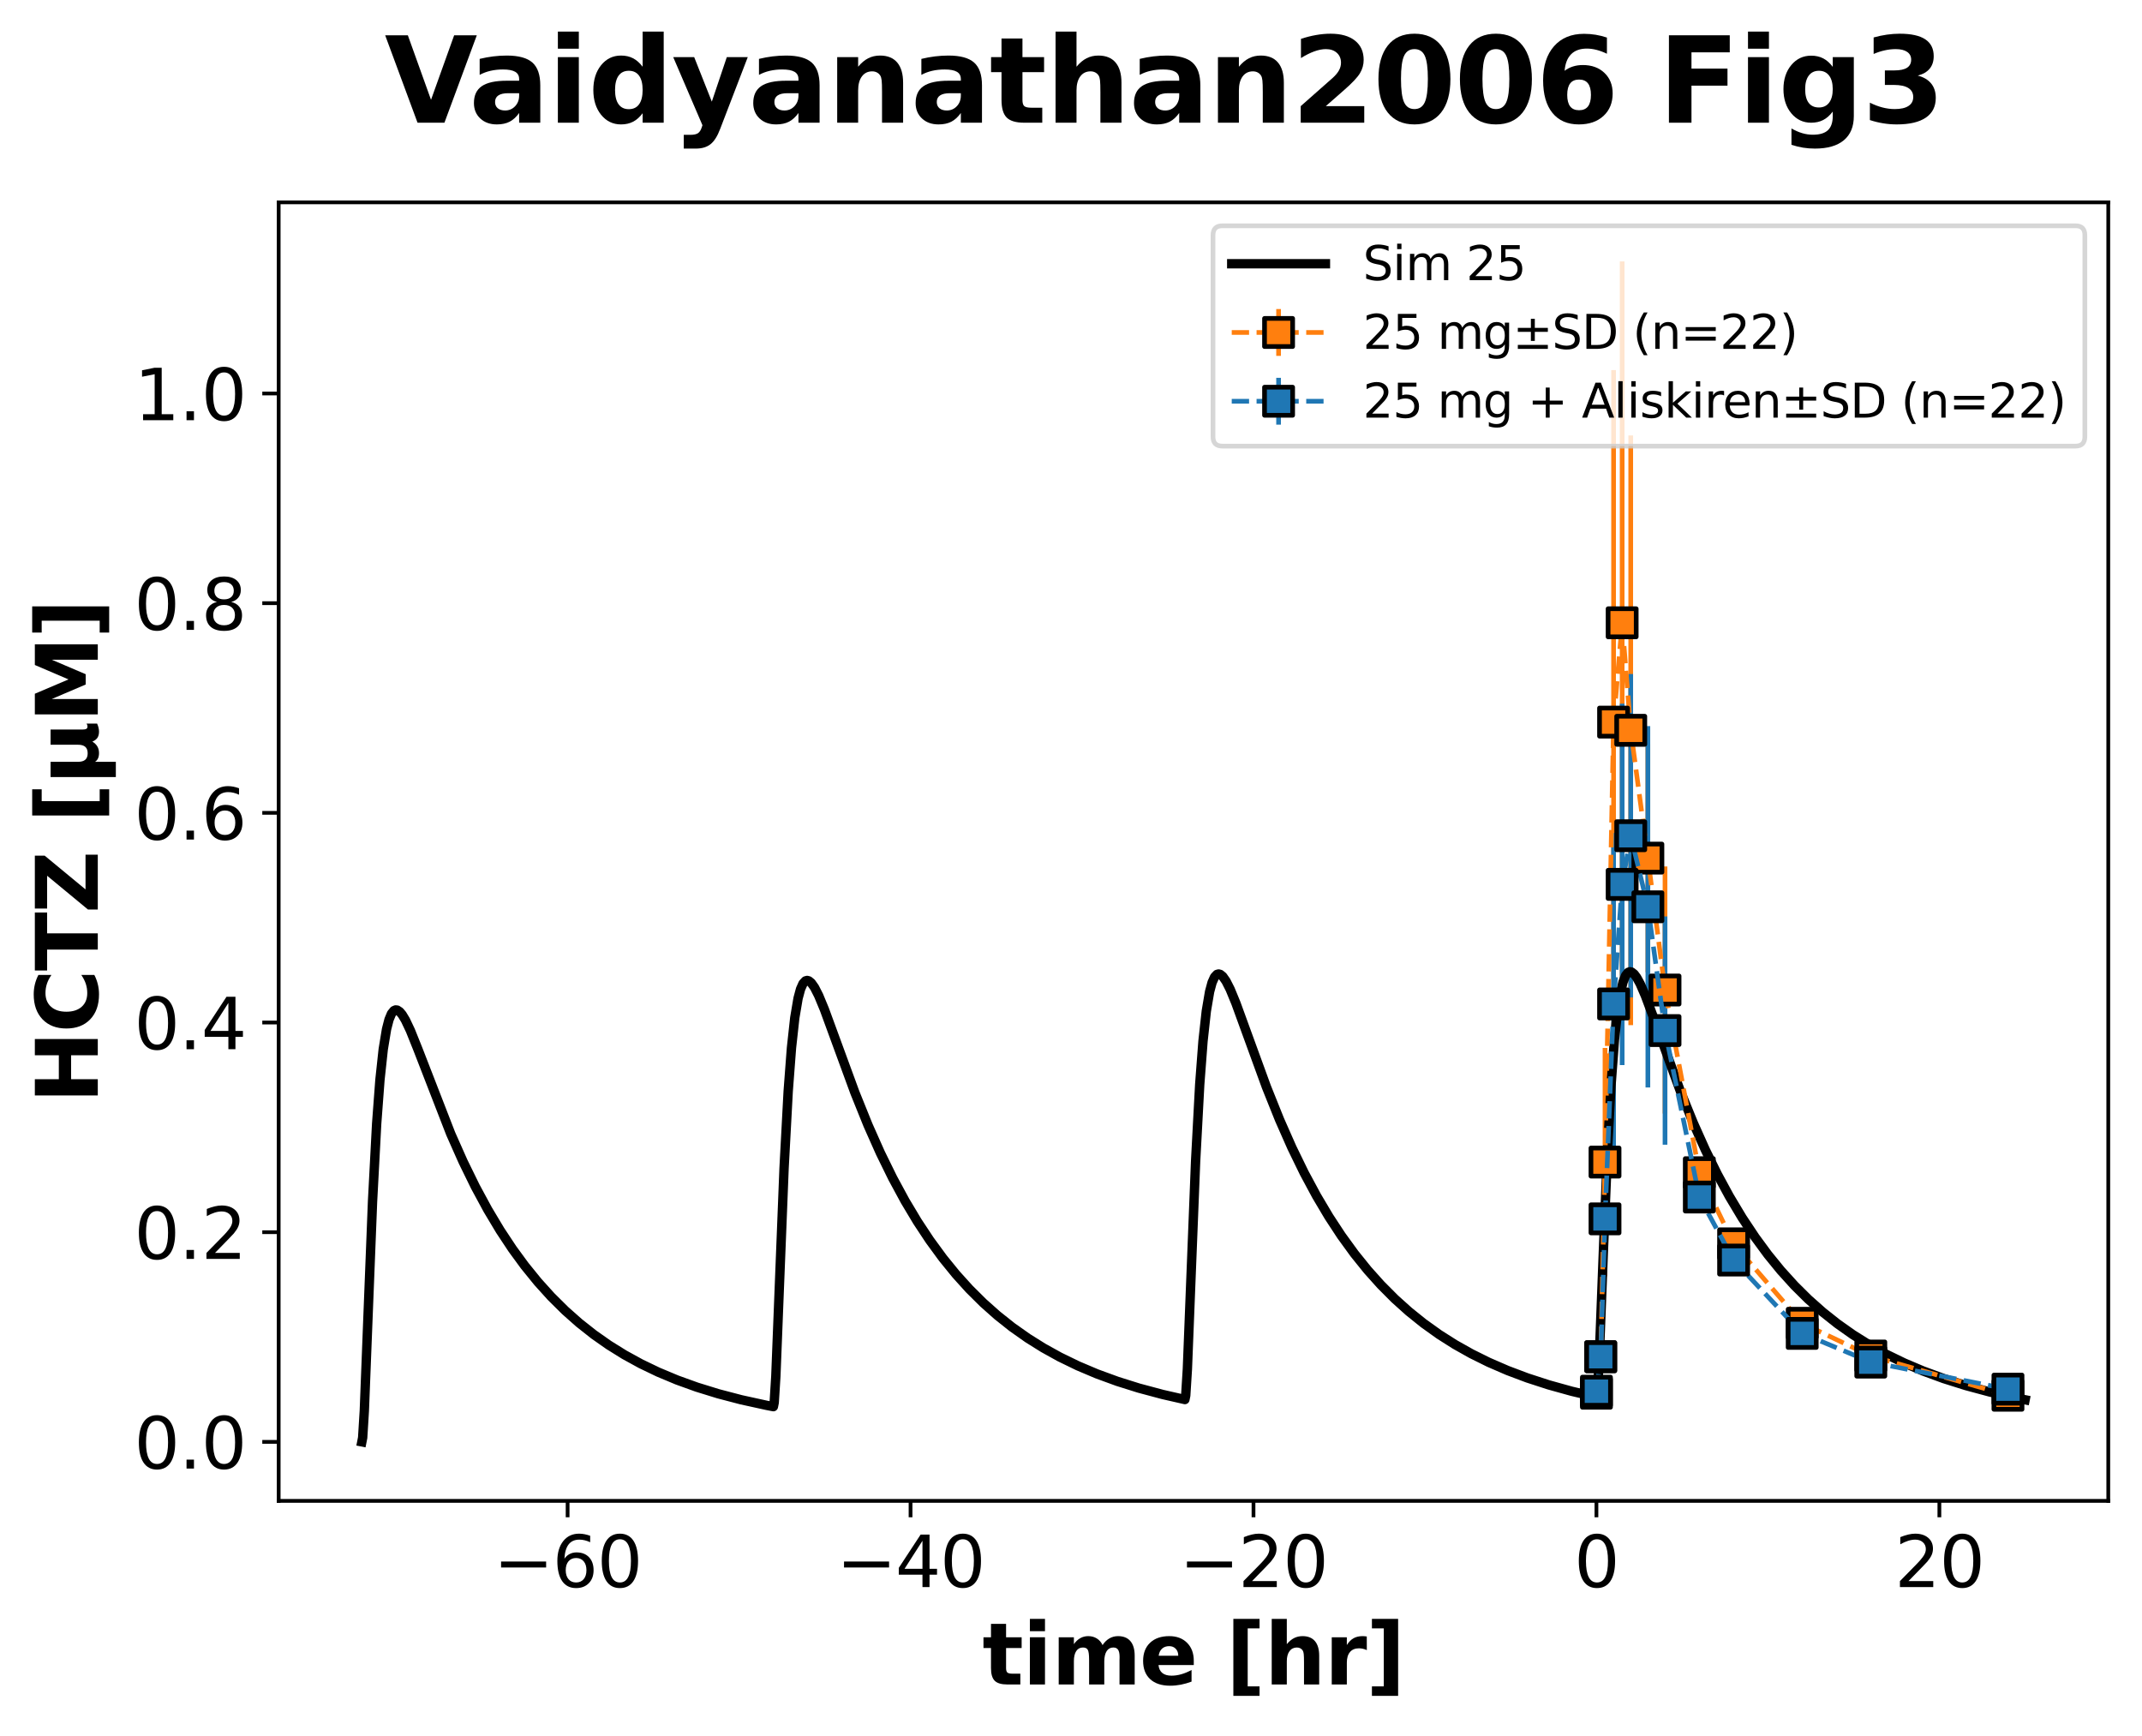 <?xml version="1.0" encoding="utf-8" standalone="no"?>
<!DOCTYPE svg PUBLIC "-//W3C//DTD SVG 1.1//EN"
  "http://www.w3.org/Graphics/SVG/1.1/DTD/svg11.dtd">
<svg xmlns:xlink="http://www.w3.org/1999/xlink" width="457.295pt" height="370.538pt" viewBox="0 0 457.295 370.538" xmlns="http://www.w3.org/2000/svg" version="1.1">
 <defs>
  <style type="text/css">*{stroke-linejoin: round; stroke-linecap: butt}</style>
 </defs>
 <g id="figure_1">
  <g id="patch_1">
   <path d="M 0 370.538 
L 457.295 370.538 
L 457.295 0 
L 0 0 
z
" style="fill: #ffffff"/>
  </g>
  <g id="axes_1">
   <g id="patch_2">
    <path d="M 59.495 320.4 
L 450.095 320.4 
L 450.095 43.2 
L 59.495 43.2 
z
" style="fill: #ffffff"/>
   </g>
   <g id="matplotlib.axis_1">
    <g id="xtick_1">
     <g id="line2d_1">
      <defs>
       <path id="m85d985a354" d="M 0 0 
L 0 3.5 
" style="stroke: #000000; stroke-width: 0.8"/>
      </defs>
      <g>
       <use xlink:href="#m85d985a354" x="121.178" y="320.4" style="stroke: #000000; stroke-width: 0.8"/>
      </g>
     </g>
     <g id="text_1">
      <!-- −60 -->
      <g transform="translate(105.35 338.798) scale(0.15 -0.15)">
       <defs>
        <path id="DejaVuSans-2212" d="M 678 2272 
L 4684 2272 
L 4684 1741 
L 678 1741 
L 678 2272 
z
" transform="scale(0.016)"/>
        <path id="DejaVuSans-36" d="M 2113 2584 
Q 1688 2584 1439 2293 
Q 1191 2003 1191 1497 
Q 1191 994 1439 701 
Q 1688 409 2113 409 
Q 2538 409 2786 701 
Q 3034 994 3034 1497 
Q 3034 2003 2786 2293 
Q 2538 2584 2113 2584 
z
M 3366 4563 
L 3366 3988 
Q 3128 4100 2886 4159 
Q 2644 4219 2406 4219 
Q 1781 4219 1451 3797 
Q 1122 3375 1075 2522 
Q 1259 2794 1537 2939 
Q 1816 3084 2150 3084 
Q 2853 3084 3261 2657 
Q 3669 2231 3669 1497 
Q 3669 778 3244 343 
Q 2819 -91 2113 -91 
Q 1303 -91 875 529 
Q 447 1150 447 2328 
Q 447 3434 972 4092 
Q 1497 4750 2381 4750 
Q 2619 4750 2861 4703 
Q 3103 4656 3366 4563 
z
" transform="scale(0.016)"/>
        <path id="DejaVuSans-30" d="M 2034 4250 
Q 1547 4250 1301 3770 
Q 1056 3291 1056 2328 
Q 1056 1369 1301 889 
Q 1547 409 2034 409 
Q 2525 409 2770 889 
Q 3016 1369 3016 2328 
Q 3016 3291 2770 3770 
Q 2525 4250 2034 4250 
z
M 2034 4750 
Q 2819 4750 3233 4129 
Q 3647 3509 3647 2328 
Q 3647 1150 3233 529 
Q 2819 -91 2034 -91 
Q 1250 -91 836 529 
Q 422 1150 422 2328 
Q 422 3509 836 4129 
Q 1250 4750 2034 4750 
z
" transform="scale(0.016)"/>
       </defs>
       <use xlink:href="#DejaVuSans-2212"/>
       <use xlink:href="#DejaVuSans-36" x="83.789"/>
       <use xlink:href="#DejaVuSans-30" x="147.412"/>
      </g>
     </g>
    </g>
    <g id="xtick_2">
     <g id="line2d_2">
      <g>
       <use xlink:href="#m85d985a354" x="194.393" y="320.4" style="stroke: #000000; stroke-width: 0.8"/>
      </g>
     </g>
     <g id="text_2">
      <!-- −40 -->
      <g transform="translate(178.564 338.798) scale(0.15 -0.15)">
       <defs>
        <path id="DejaVuSans-34" d="M 2419 4116 
L 825 1625 
L 2419 1625 
L 2419 4116 
z
M 2253 4666 
L 3047 4666 
L 3047 1625 
L 3713 1625 
L 3713 1100 
L 3047 1100 
L 3047 0 
L 2419 0 
L 2419 1100 
L 313 1100 
L 313 1709 
L 2253 4666 
z
" transform="scale(0.016)"/>
       </defs>
       <use xlink:href="#DejaVuSans-2212"/>
       <use xlink:href="#DejaVuSans-34" x="83.789"/>
       <use xlink:href="#DejaVuSans-30" x="147.412"/>
      </g>
     </g>
    </g>
    <g id="xtick_3">
     <g id="line2d_3">
      <g>
       <use xlink:href="#m85d985a354" x="267.608" y="320.4" style="stroke: #000000; stroke-width: 0.8"/>
      </g>
     </g>
     <g id="text_3">
      <!-- −20 -->
      <g transform="translate(251.779 338.798) scale(0.15 -0.15)">
       <defs>
        <path id="DejaVuSans-32" d="M 1228 531 
L 3431 531 
L 3431 0 
L 469 0 
L 469 531 
Q 828 903 1448 1529 
Q 2069 2156 2228 2338 
Q 2531 2678 2651 2914 
Q 2772 3150 2772 3378 
Q 2772 3750 2511 3984 
Q 2250 4219 1831 4219 
Q 1534 4219 1204 4116 
Q 875 4013 500 3803 
L 500 4441 
Q 881 4594 1212 4672 
Q 1544 4750 1819 4750 
Q 2544 4750 2975 4387 
Q 3406 4025 3406 3419 
Q 3406 3131 3298 2873 
Q 3191 2616 2906 2266 
Q 2828 2175 2409 1742 
Q 1991 1309 1228 531 
z
" transform="scale(0.016)"/>
       </defs>
       <use xlink:href="#DejaVuSans-2212"/>
       <use xlink:href="#DejaVuSans-32" x="83.789"/>
       <use xlink:href="#DejaVuSans-30" x="147.412"/>
      </g>
     </g>
    </g>
    <g id="xtick_4">
     <g id="line2d_4">
      <g>
       <use xlink:href="#m85d985a354" x="340.822" y="320.4" style="stroke: #000000; stroke-width: 0.8"/>
      </g>
     </g>
     <g id="text_4">
      <!-- 0 -->
      <g transform="translate(336.05 338.798) scale(0.15 -0.15)">
       <use xlink:href="#DejaVuSans-30"/>
      </g>
     </g>
    </g>
    <g id="xtick_5">
     <g id="line2d_5">
      <g>
       <use xlink:href="#m85d985a354" x="414.037" y="320.4" style="stroke: #000000; stroke-width: 0.8"/>
      </g>
     </g>
     <g id="text_5">
      <!-- 20 -->
      <g transform="translate(404.493 338.798) scale(0.15 -0.15)">
       <use xlink:href="#DejaVuSans-32"/>
       <use xlink:href="#DejaVuSans-30" x="63.623"/>
      </g>
     </g>
    </g>
    <g id="text_6">
     <!-- time [hr] -->
     <g transform="translate(209.72 359.594) scale(0.18 -0.18)">
      <defs>
       <path id="DejaVuSans-Bold-74" d="M 1759 4494 
L 1759 3500 
L 2913 3500 
L 2913 2700 
L 1759 2700 
L 1759 1216 
Q 1759 972 1856 886 
Q 1953 800 2241 800 
L 2816 800 
L 2816 0 
L 1856 0 
Q 1194 0 917 276 
Q 641 553 641 1216 
L 641 2700 
L 84 2700 
L 84 3500 
L 641 3500 
L 641 4494 
L 1759 4494 
z
" transform="scale(0.016)"/>
       <path id="DejaVuSans-Bold-69" d="M 538 3500 
L 1656 3500 
L 1656 0 
L 538 0 
L 538 3500 
z
M 538 4863 
L 1656 4863 
L 1656 3950 
L 538 3950 
L 538 4863 
z
" transform="scale(0.016)"/>
       <path id="DejaVuSans-Bold-6d" d="M 3781 2919 
Q 3994 3244 4286 3414 
Q 4578 3584 4928 3584 
Q 5531 3584 5847 3212 
Q 6163 2841 6163 2131 
L 6163 0 
L 5038 0 
L 5038 1825 
Q 5041 1866 5042 1909 
Q 5044 1953 5044 2034 
Q 5044 2406 4934 2573 
Q 4825 2741 4581 2741 
Q 4263 2741 4089 2478 
Q 3916 2216 3909 1719 
L 3909 0 
L 2784 0 
L 2784 1825 
Q 2784 2406 2684 2573 
Q 2584 2741 2328 2741 
Q 2006 2741 1831 2477 
Q 1656 2213 1656 1722 
L 1656 0 
L 531 0 
L 531 3500 
L 1656 3500 
L 1656 2988 
Q 1863 3284 2130 3434 
Q 2397 3584 2719 3584 
Q 3081 3584 3359 3409 
Q 3638 3234 3781 2919 
z
" transform="scale(0.016)"/>
       <path id="DejaVuSans-Bold-65" d="M 4031 1759 
L 4031 1441 
L 1416 1441 
Q 1456 1047 1700 850 
Q 1944 653 2381 653 
Q 2734 653 3104 758 
Q 3475 863 3866 1075 
L 3866 213 
Q 3469 63 3072 -14 
Q 2675 -91 2278 -91 
Q 1328 -91 801 392 
Q 275 875 275 1747 
Q 275 2603 792 3093 
Q 1309 3584 2216 3584 
Q 3041 3584 3536 3087 
Q 4031 2591 4031 1759 
z
M 2881 2131 
Q 2881 2450 2695 2645 
Q 2509 2841 2209 2841 
Q 1884 2841 1681 2658 
Q 1478 2475 1428 2131 
L 2881 2131 
z
" transform="scale(0.016)"/>
       <path id="DejaVuSans-Bold-20" transform="scale(0.016)"/>
       <path id="DejaVuSans-Bold-5b" d="M 550 4863 
L 2491 4863 
L 2491 4159 
L 1613 4159 
L 1613 -141 
L 2491 -141 
L 2491 -844 
L 550 -844 
L 550 4863 
z
" transform="scale(0.016)"/>
       <path id="DejaVuSans-Bold-68" d="M 4056 2131 
L 4056 0 
L 2931 0 
L 2931 347 
L 2931 1625 
Q 2931 2084 2911 2256 
Q 2891 2428 2841 2509 
Q 2775 2619 2662 2680 
Q 2550 2741 2406 2741 
Q 2056 2741 1856 2470 
Q 1656 2200 1656 1722 
L 1656 0 
L 538 0 
L 538 4863 
L 1656 4863 
L 1656 2988 
Q 1909 3294 2193 3439 
Q 2478 3584 2822 3584 
Q 3428 3584 3742 3212 
Q 4056 2841 4056 2131 
z
" transform="scale(0.016)"/>
       <path id="DejaVuSans-Bold-72" d="M 3138 2547 
Q 2991 2616 2845 2648 
Q 2700 2681 2553 2681 
Q 2122 2681 1889 2404 
Q 1656 2128 1656 1613 
L 1656 0 
L 538 0 
L 538 3500 
L 1656 3500 
L 1656 2925 
Q 1872 3269 2151 3426 
Q 2431 3584 2822 3584 
Q 2878 3584 2943 3579 
Q 3009 3575 3134 3559 
L 3138 2547 
z
" transform="scale(0.016)"/>
       <path id="DejaVuSans-Bold-5d" d="M 2375 -844 
L 434 -844 
L 434 -141 
L 1313 -141 
L 1313 4159 
L 434 4159 
L 434 4863 
L 2375 4863 
L 2375 -844 
z
" transform="scale(0.016)"/>
      </defs>
      <use xlink:href="#DejaVuSans-Bold-74"/>
      <use xlink:href="#DejaVuSans-Bold-69" x="47.803"/>
      <use xlink:href="#DejaVuSans-Bold-6d" x="82.08"/>
      <use xlink:href="#DejaVuSans-Bold-65" x="186.279"/>
      <use xlink:href="#DejaVuSans-Bold-20" x="254.102"/>
      <use xlink:href="#DejaVuSans-Bold-5b" x="288.916"/>
      <use xlink:href="#DejaVuSans-Bold-68" x="334.619"/>
      <use xlink:href="#DejaVuSans-Bold-72" x="405.811"/>
      <use xlink:href="#DejaVuSans-Bold-5d" x="455.127"/>
     </g>
    </g>
   </g>
   <g id="matplotlib.axis_2">
    <g id="ytick_1">
     <g id="line2d_6">
      <defs>
       <path id="ma47db7b390" d="M 0 0 
L -3.5 0 
" style="stroke: #000000; stroke-width: 0.8"/>
      </defs>
      <g>
       <use xlink:href="#ma47db7b390" x="59.495" y="307.8" style="stroke: #000000; stroke-width: 0.8"/>
      </g>
     </g>
     <g id="text_7">
      <!-- 0.0 -->
      <g transform="translate(28.64 313.499) scale(0.15 -0.15)">
       <defs>
        <path id="DejaVuSans-2e" d="M 684 794 
L 1344 794 
L 1344 0 
L 684 0 
L 684 794 
z
" transform="scale(0.016)"/>
       </defs>
       <use xlink:href="#DejaVuSans-30"/>
       <use xlink:href="#DejaVuSans-2e" x="63.623"/>
       <use xlink:href="#DejaVuSans-30" x="95.41"/>
      </g>
     </g>
    </g>
    <g id="ytick_2">
     <g id="line2d_7">
      <g>
       <use xlink:href="#ma47db7b390" x="59.495" y="263.041" style="stroke: #000000; stroke-width: 0.8"/>
      </g>
     </g>
     <g id="text_8">
      <!-- 0.2 -->
      <g transform="translate(28.64 268.739) scale(0.15 -0.15)">
       <use xlink:href="#DejaVuSans-30"/>
       <use xlink:href="#DejaVuSans-2e" x="63.623"/>
       <use xlink:href="#DejaVuSans-32" x="95.41"/>
      </g>
     </g>
    </g>
    <g id="ytick_3">
     <g id="line2d_8">
      <g>
       <use xlink:href="#ma47db7b390" x="59.495" y="218.281" style="stroke: #000000; stroke-width: 0.8"/>
      </g>
     </g>
     <g id="text_9">
      <!-- 0.4 -->
      <g transform="translate(28.64 223.98) scale(0.15 -0.15)">
       <use xlink:href="#DejaVuSans-30"/>
       <use xlink:href="#DejaVuSans-2e" x="63.623"/>
       <use xlink:href="#DejaVuSans-34" x="95.41"/>
      </g>
     </g>
    </g>
    <g id="ytick_4">
     <g id="line2d_9">
      <g>
       <use xlink:href="#ma47db7b390" x="59.495" y="173.522" style="stroke: #000000; stroke-width: 0.8"/>
      </g>
     </g>
     <g id="text_10">
      <!-- 0.6 -->
      <g transform="translate(28.64 179.221) scale(0.15 -0.15)">
       <use xlink:href="#DejaVuSans-30"/>
       <use xlink:href="#DejaVuSans-2e" x="63.623"/>
       <use xlink:href="#DejaVuSans-36" x="95.41"/>
      </g>
     </g>
    </g>
    <g id="ytick_5">
     <g id="line2d_10">
      <g>
       <use xlink:href="#ma47db7b390" x="59.495" y="128.762" style="stroke: #000000; stroke-width: 0.8"/>
      </g>
     </g>
     <g id="text_11">
      <!-- 0.8 -->
      <g transform="translate(28.64 134.461) scale(0.15 -0.15)">
       <defs>
        <path id="DejaVuSans-38" d="M 2034 2216 
Q 1584 2216 1326 1975 
Q 1069 1734 1069 1313 
Q 1069 891 1326 650 
Q 1584 409 2034 409 
Q 2484 409 2743 651 
Q 3003 894 3003 1313 
Q 3003 1734 2745 1975 
Q 2488 2216 2034 2216 
z
M 1403 2484 
Q 997 2584 770 2862 
Q 544 3141 544 3541 
Q 544 4100 942 4425 
Q 1341 4750 2034 4750 
Q 2731 4750 3128 4425 
Q 3525 4100 3525 3541 
Q 3525 3141 3298 2862 
Q 3072 2584 2669 2484 
Q 3125 2378 3379 2068 
Q 3634 1759 3634 1313 
Q 3634 634 3220 271 
Q 2806 -91 2034 -91 
Q 1263 -91 848 271 
Q 434 634 434 1313 
Q 434 1759 690 2068 
Q 947 2378 1403 2484 
z
M 1172 3481 
Q 1172 3119 1398 2916 
Q 1625 2713 2034 2713 
Q 2441 2713 2670 2916 
Q 2900 3119 2900 3481 
Q 2900 3844 2670 4047 
Q 2441 4250 2034 4250 
Q 1625 4250 1398 4047 
Q 1172 3844 1172 3481 
z
" transform="scale(0.016)"/>
       </defs>
       <use xlink:href="#DejaVuSans-30"/>
       <use xlink:href="#DejaVuSans-2e" x="63.623"/>
       <use xlink:href="#DejaVuSans-38" x="95.41"/>
      </g>
     </g>
    </g>
    <g id="ytick_6">
     <g id="line2d_11">
      <g>
       <use xlink:href="#ma47db7b390" x="59.495" y="84.003" style="stroke: #000000; stroke-width: 0.8"/>
      </g>
     </g>
     <g id="text_12">
      <!-- 1.0 -->
      <g transform="translate(28.64 89.702) scale(0.15 -0.15)">
       <defs>
        <path id="DejaVuSans-31" d="M 794 531 
L 1825 531 
L 1825 4091 
L 703 3866 
L 703 4441 
L 1819 4666 
L 2450 4666 
L 2450 531 
L 3481 531 
L 3481 0 
L 794 0 
L 794 531 
z
" transform="scale(0.016)"/>
       </defs>
       <use xlink:href="#DejaVuSans-31"/>
       <use xlink:href="#DejaVuSans-2e" x="63.623"/>
       <use xlink:href="#DejaVuSans-30" x="95.41"/>
      </g>
     </g>
    </g>
    <g id="text_13">
     <!-- HCTZ [µM] -->
     <g transform="translate(20.877 235.541) rotate(-90) scale(0.18 -0.18)">
      <defs>
       <path id="DejaVuSans-Bold-48" d="M 588 4666 
L 1791 4666 
L 1791 2888 
L 3566 2888 
L 3566 4666 
L 4769 4666 
L 4769 0 
L 3566 0 
L 3566 1978 
L 1791 1978 
L 1791 0 
L 588 0 
L 588 4666 
z
" transform="scale(0.016)"/>
       <path id="DejaVuSans-Bold-43" d="M 4288 256 
Q 3956 84 3597 -3 
Q 3238 -91 2847 -91 
Q 1681 -91 1000 561 
Q 319 1213 319 2328 
Q 319 3447 1000 4098 
Q 1681 4750 2847 4750 
Q 3238 4750 3597 4662 
Q 3956 4575 4288 4403 
L 4288 3438 
Q 3953 3666 3628 3772 
Q 3303 3878 2944 3878 
Q 2300 3878 1931 3465 
Q 1563 3053 1563 2328 
Q 1563 1606 1931 1193 
Q 2300 781 2944 781 
Q 3303 781 3628 887 
Q 3953 994 4288 1222 
L 4288 256 
z
" transform="scale(0.016)"/>
       <path id="DejaVuSans-Bold-54" d="M 31 4666 
L 4331 4666 
L 4331 3756 
L 2784 3756 
L 2784 0 
L 1581 0 
L 1581 3756 
L 31 3756 
L 31 4666 
z
" transform="scale(0.016)"/>
       <path id="DejaVuSans-Bold-5a" d="M 359 4666 
L 4281 4666 
L 4281 3938 
L 1778 909 
L 4353 909 
L 4353 0 
L 288 0 
L 288 728 
L 2791 3756 
L 359 3756 
L 359 4666 
z
" transform="scale(0.016)"/>
       <path id="DejaVuSans-Bold-b5" d="M 544 -1338 
L 544 3500 
L 1672 3500 
L 1672 1466 
Q 1672 1103 1828 926 
Q 1984 750 2303 750 
Q 2625 750 2781 926 
Q 2938 1103 2938 1466 
L 2938 3500 
L 4063 3500 
L 4063 1159 
Q 4063 938 4114 850 
Q 4166 763 4288 763 
Q 4344 763 4395 778 
Q 4447 794 4506 831 
L 4506 50 
Q 4341 -22 4195 -56 
Q 4050 -91 3909 -91 
Q 3631 -91 3454 26 
Q 3278 144 3169 403 
Q 3022 156 2811 32 
Q 2600 -91 2322 -91 
Q 2091 -91 1928 -17 
Q 1766 56 1672 206 
L 1672 -1338 
L 544 -1338 
z
" transform="scale(0.016)"/>
       <path id="DejaVuSans-Bold-4d" d="M 588 4666 
L 2119 4666 
L 3181 2169 
L 4250 4666 
L 5778 4666 
L 5778 0 
L 4641 0 
L 4641 3413 
L 3566 897 
L 2803 897 
L 1728 3413 
L 1728 0 
L 588 0 
L 588 4666 
z
" transform="scale(0.016)"/>
      </defs>
      <use xlink:href="#DejaVuSans-Bold-48"/>
      <use xlink:href="#DejaVuSans-Bold-43" x="83.691"/>
      <use xlink:href="#DejaVuSans-Bold-54" x="157.08"/>
      <use xlink:href="#DejaVuSans-Bold-5a" x="225.293"/>
      <use xlink:href="#DejaVuSans-Bold-20" x="297.803"/>
      <use xlink:href="#DejaVuSans-Bold-5b" x="332.617"/>
      <use xlink:href="#DejaVuSans-Bold-b5" x="378.32"/>
      <use xlink:href="#DejaVuSans-Bold-4d" x="451.904"/>
      <use xlink:href="#DejaVuSans-Bold-5d" x="551.416"/>
     </g>
    </g>
   </g>
   <g id="LineCollection_1">
    <path clip-path="url(#p9d800d4e1c)" style="fill: none; stroke: #ff7f0e"/>
    <path clip-path="url(#p9d800d4e1c)" style="fill: none; stroke: #ff7f0e"/>
    <path d="M 342.653 272.438 
L 342.653 223.708 
" clip-path="url(#p9d800d4e1c)" style="fill: none; stroke: #ff7f0e"/>
    <path d="M 344.483 229.289 
L 344.483 79.009 
" clip-path="url(#p9d800d4e1c)" style="fill: none; stroke: #ff7f0e"/>
    <path d="M 346.313 210.099 
L 346.313 55.8 
" clip-path="url(#p9d800d4e1c)" style="fill: none; stroke: #ff7f0e"/>
    <path d="M 348.144 218.84 
L 348.144 92.961 
" clip-path="url(#p9d800d4e1c)" style="fill: none; stroke: #ff7f0e"/>
    <path d="M 351.804 207.554 
L 351.804 158.824 
" clip-path="url(#p9d800d4e1c)" style="fill: none; stroke: #ff7f0e"/>
    <path d="M 355.465 237.717 
L 355.465 184.968 
" clip-path="url(#p9d800d4e1c)" style="fill: none; stroke: #ff7f0e"/>
    <path clip-path="url(#p9d800d4e1c)" style="fill: none; stroke: #ff7f0e"/>
    <path clip-path="url(#p9d800d4e1c)" style="fill: none; stroke: #ff7f0e"/>
    <path clip-path="url(#p9d800d4e1c)" style="fill: none; stroke: #ff7f0e"/>
    <path clip-path="url(#p9d800d4e1c)" style="fill: none; stroke: #ff7f0e"/>
    <path clip-path="url(#p9d800d4e1c)" style="fill: none; stroke: #ff7f0e"/>
   </g>
   <g id="LineCollection_2">
    <path clip-path="url(#p9d800d4e1c)" style="fill: none; stroke: #1f77b4"/>
    <path clip-path="url(#p9d800d4e1c)" style="fill: none; stroke: #1f77b4"/>
    <path clip-path="url(#p9d800d4e1c)" style="fill: none; stroke: #1f77b4"/>
    <path d="M 344.483 250.849 
L 344.483 177.79 
" clip-path="url(#p9d800d4e1c)" style="fill: none; stroke: #1f77b4"/>
    <path d="M 346.313 227.365 
L 346.313 150.215 
" clip-path="url(#p9d800d4e1c)" style="fill: none; stroke: #1f77b4"/>
    <path d="M 348.144 212.928 
L 348.144 143.888 
" clip-path="url(#p9d800d4e1c)" style="fill: none; stroke: #1f77b4"/>
    <path d="M 351.804 232.153 
L 351.804 155.004 
" clip-path="url(#p9d800d4e1c)" style="fill: none; stroke: #1f77b4"/>
    <path d="M 355.465 244.368 
L 355.465 195.638 
" clip-path="url(#p9d800d4e1c)" style="fill: none; stroke: #1f77b4"/>
    <path clip-path="url(#p9d800d4e1c)" style="fill: none; stroke: #1f77b4"/>
    <path clip-path="url(#p9d800d4e1c)" style="fill: none; stroke: #1f77b4"/>
    <path clip-path="url(#p9d800d4e1c)" style="fill: none; stroke: #1f77b4"/>
    <path clip-path="url(#p9d800d4e1c)" style="fill: none; stroke: #1f77b4"/>
    <path clip-path="url(#p9d800d4e1c)" style="fill: none; stroke: #1f77b4"/>
   </g>
   <g id="line2d_12">
    <path d="M 77.25 307.8 
L 77.425 306.906 
L 77.777 301.203 
L 78.48 283.209 
L 79.534 256.473 
L 80.412 239.9 
L 81.115 230.516 
L 81.818 223.988 
L 82.521 219.714 
L 83.048 217.664 
L 83.575 216.394 
L 84.102 215.746 
L 84.454 215.595 
L 84.805 215.631 
L 85.332 215.977 
L 85.86 216.603 
L 86.562 217.766 
L 87.617 219.993 
L 89.198 223.928 
L 96.227 242.038 
L 98.863 247.975 
L 101.498 253.361 
L 104.134 258.234 
L 106.77 262.64 
L 109.405 266.624 
L 112.041 270.225 
L 114.853 273.688 
L 117.664 276.799 
L 120.651 279.762 
L 123.638 282.41 
L 126.801 284.908 
L 129.964 287.128 
L 133.303 289.205 
L 136.817 291.133 
L 140.507 292.907 
L 144.548 294.597 
L 148.766 296.118 
L 153.334 297.529 
L 158.254 298.817 
L 163.701 300.011 
L 165.107 300.285 
L 165.107 300.285 
L 165.283 299.424 
L 165.634 293.787 
L 166.337 275.923 
L 167.391 249.377 
L 168.27 232.957 
L 168.973 223.692 
L 169.676 217.28 
L 170.379 213.12 
L 170.906 211.154 
L 171.433 209.966 
L 171.96 209.399 
L 172.311 209.301 
L 172.663 209.39 
L 173.19 209.813 
L 173.893 210.8 
L 174.771 212.518 
L 176.001 215.479 
L 178.286 221.716 
L 182.503 233.222 
L 185.314 240.189 
L 187.95 246.119 
L 190.586 251.496 
L 193.222 256.363 
L 195.857 260.769 
L 198.493 264.756 
L 201.304 268.595 
L 204.116 272.05 
L 206.927 275.161 
L 209.914 278.128 
L 212.902 280.786 
L 216.064 283.3 
L 219.403 285.657 
L 222.742 287.746 
L 226.256 289.692 
L 230.122 291.57 
L 234.163 293.28 
L 238.556 294.887 
L 243.125 296.322 
L 248.22 297.685 
L 252.965 298.766 
L 252.965 298.766 
L 253.14 297.909 
L 253.492 292.279 
L 254.195 274.429 
L 255.249 247.905 
L 256.128 231.502 
L 256.83 222.25 
L 257.533 215.852 
L 258.236 211.705 
L 258.763 209.748 
L 259.29 208.57 
L 259.818 208.013 
L 260.169 207.921 
L 260.52 208.017 
L 261.048 208.449 
L 261.75 209.449 
L 262.629 211.182 
L 263.859 214.164 
L 266.143 220.44 
L 270.36 232.013 
L 273.172 239.022 
L 275.808 244.99 
L 278.443 250.403 
L 281.079 255.306 
L 283.715 259.745 
L 286.351 263.765 
L 289.162 267.638 
L 291.973 271.125 
L 294.785 274.266 
L 297.772 277.265 
L 300.759 279.953 
L 303.922 282.498 
L 307.261 284.887 
L 310.599 287.006 
L 314.113 288.982 
L 317.804 290.81 
L 321.845 292.562 
L 326.062 294.15 
L 330.631 295.634 
L 335.551 297.002 
L 340.822 298.247 
L 340.822 298.247 
L 341.005 297.32 
L 341.371 291.295 
L 342.286 267.581 
L 343.202 245.346 
L 343.934 231.803 
L 344.666 221.996 
L 345.398 215.305 
L 345.947 211.921 
L 346.496 209.647 
L 347.045 208.263 
L 347.595 207.583 
L 347.961 207.445 
L 348.327 207.516 
L 348.876 207.944 
L 349.425 208.679 
L 350.157 210.015 
L 351.255 212.53 
L 353.086 217.421 
L 358.76 232.992 
L 361.505 239.733 
L 364.068 245.455 
L 366.63 250.657 
L 369.193 255.382 
L 371.938 259.965 
L 374.684 264.098 
L 377.429 267.829 
L 380.175 271.197 
L 383.104 274.432 
L 386.032 277.337 
L 389.144 280.1 
L 392.255 282.569 
L 395.55 284.899 
L 399.028 287.078 
L 402.689 289.101 
L 406.532 290.965 
L 410.559 292.67 
L 414.952 294.284 
L 419.711 295.785 
L 424.836 297.162 
L 430.51 298.447 
L 432.34 298.816 
L 432.34 298.816 
" clip-path="url(#p9d800d4e1c)" style="fill: none; stroke: #000000; stroke-width: 2; stroke-linecap: square"/>
   </g>
   <g id="line2d_13">
    <path d="M 340.822 297.411 
L 341.737 289.623 
L 342.653 248.073 
L 344.483 154.149 
L 346.313 132.95 
L 348.144 155.901 
L 351.804 183.189 
L 355.465 211.343 
L 362.787 250.336 
L 370.108 265.521 
L 384.751 282.481 
L 399.394 289.472 
L 428.68 297.847 
" clip-path="url(#p9d800d4e1c)" style="fill: none; stroke-dasharray: 3.7,1.6; stroke-dashoffset: 0; stroke: #ff7f0e"/>
    <defs>
     <path id="m5828c64e57" d="M -3 3 
L 3 3 
L 3 -3 
L -3 -3 
z
" style="stroke: #000000; stroke-linejoin: miter"/>
    </defs>
    <g clip-path="url(#p9d800d4e1c)">
     <use xlink:href="#m5828c64e57" x="340.822" y="297.411" style="fill: #ff7f0e; stroke: #000000; stroke-linejoin: miter"/>
     <use xlink:href="#m5828c64e57" x="341.737" y="289.623" style="fill: #ff7f0e; stroke: #000000; stroke-linejoin: miter"/>
     <use xlink:href="#m5828c64e57" x="342.653" y="248.073" style="fill: #ff7f0e; stroke: #000000; stroke-linejoin: miter"/>
     <use xlink:href="#m5828c64e57" x="344.483" y="154.149" style="fill: #ff7f0e; stroke: #000000; stroke-linejoin: miter"/>
     <use xlink:href="#m5828c64e57" x="346.313" y="132.95" style="fill: #ff7f0e; stroke: #000000; stroke-linejoin: miter"/>
     <use xlink:href="#m5828c64e57" x="348.144" y="155.901" style="fill: #ff7f0e; stroke: #000000; stroke-linejoin: miter"/>
     <use xlink:href="#m5828c64e57" x="351.804" y="183.189" style="fill: #ff7f0e; stroke: #000000; stroke-linejoin: miter"/>
     <use xlink:href="#m5828c64e57" x="355.465" y="211.343" style="fill: #ff7f0e; stroke: #000000; stroke-linejoin: miter"/>
     <use xlink:href="#m5828c64e57" x="362.787" y="250.336" style="fill: #ff7f0e; stroke: #000000; stroke-linejoin: miter"/>
     <use xlink:href="#m5828c64e57" x="370.108" y="265.521" style="fill: #ff7f0e; stroke: #000000; stroke-linejoin: miter"/>
     <use xlink:href="#m5828c64e57" x="384.751" y="282.481" style="fill: #ff7f0e; stroke: #000000; stroke-linejoin: miter"/>
     <use xlink:href="#m5828c64e57" x="399.394" y="289.472" style="fill: #ff7f0e; stroke: #000000; stroke-linejoin: miter"/>
     <use xlink:href="#m5828c64e57" x="428.68" y="297.847" style="fill: #ff7f0e; stroke: #000000; stroke-linejoin: miter"/>
    </g>
   </g>
   <g id="line2d_14">
    <path d="M 340.822 296.982 
L 341.737 289.623 
L 342.653 260.191 
L 344.483 214.319 
L 346.313 188.79 
L 348.144 178.408 
L 351.804 193.579 
L 355.465 220.003 
L 362.787 255.531 
L 370.108 268.987 
L 384.751 284.646 
L 399.394 290.773 
L 428.68 296.546 
" clip-path="url(#p9d800d4e1c)" style="fill: none; stroke-dasharray: 3.7,1.6; stroke-dashoffset: 0; stroke: #1f77b4"/>
    <defs>
     <path id="m4eb9d23c6c" d="M -3 3 
L 3 3 
L 3 -3 
L -3 -3 
z
" style="stroke: #000000; stroke-linejoin: miter"/>
    </defs>
    <g clip-path="url(#p9d800d4e1c)">
     <use xlink:href="#m4eb9d23c6c" x="340.822" y="296.982" style="fill: #1f77b4; stroke: #000000; stroke-linejoin: miter"/>
     <use xlink:href="#m4eb9d23c6c" x="341.737" y="289.623" style="fill: #1f77b4; stroke: #000000; stroke-linejoin: miter"/>
     <use xlink:href="#m4eb9d23c6c" x="342.653" y="260.191" style="fill: #1f77b4; stroke: #000000; stroke-linejoin: miter"/>
     <use xlink:href="#m4eb9d23c6c" x="344.483" y="214.319" style="fill: #1f77b4; stroke: #000000; stroke-linejoin: miter"/>
     <use xlink:href="#m4eb9d23c6c" x="346.313" y="188.79" style="fill: #1f77b4; stroke: #000000; stroke-linejoin: miter"/>
     <use xlink:href="#m4eb9d23c6c" x="348.144" y="178.408" style="fill: #1f77b4; stroke: #000000; stroke-linejoin: miter"/>
     <use xlink:href="#m4eb9d23c6c" x="351.804" y="193.579" style="fill: #1f77b4; stroke: #000000; stroke-linejoin: miter"/>
     <use xlink:href="#m4eb9d23c6c" x="355.465" y="220.003" style="fill: #1f77b4; stroke: #000000; stroke-linejoin: miter"/>
     <use xlink:href="#m4eb9d23c6c" x="362.787" y="255.531" style="fill: #1f77b4; stroke: #000000; stroke-linejoin: miter"/>
     <use xlink:href="#m4eb9d23c6c" x="370.108" y="268.987" style="fill: #1f77b4; stroke: #000000; stroke-linejoin: miter"/>
     <use xlink:href="#m4eb9d23c6c" x="384.751" y="284.646" style="fill: #1f77b4; stroke: #000000; stroke-linejoin: miter"/>
     <use xlink:href="#m4eb9d23c6c" x="399.394" y="290.773" style="fill: #1f77b4; stroke: #000000; stroke-linejoin: miter"/>
     <use xlink:href="#m4eb9d23c6c" x="428.68" y="296.546" style="fill: #1f77b4; stroke: #000000; stroke-linejoin: miter"/>
    </g>
   </g>
   <g id="patch_3">
    <path d="M 59.495 320.4 
L 59.495 43.2 
" style="fill: none; stroke: #000000; stroke-width: 0.8; stroke-linejoin: miter; stroke-linecap: square"/>
   </g>
   <g id="patch_4">
    <path d="M 450.095 320.4 
L 450.095 43.2 
" style="fill: none; stroke: #000000; stroke-width: 0.8; stroke-linejoin: miter; stroke-linecap: square"/>
   </g>
   <g id="patch_5">
    <path d="M 59.495 320.4 
L 450.095 320.4 
" style="fill: none; stroke: #000000; stroke-width: 0.8; stroke-linejoin: miter; stroke-linecap: square"/>
   </g>
   <g id="patch_6">
    <path d="M 59.495 43.2 
L 450.095 43.2 
" style="fill: none; stroke: #000000; stroke-width: 0.8; stroke-linejoin: miter; stroke-linecap: square"/>
   </g>
   <g id="legend_1">
    <g id="patch_7">
     <path d="M 260.964 95.234 
L 443.095 95.234 
Q 445.095 95.234 445.095 93.234 
L 445.095 50.2 
Q 445.095 48.2 443.095 48.2 
L 260.964 48.2 
Q 258.964 48.2 258.964 50.2 
L 258.964 93.234 
Q 258.964 95.234 260.964 95.234 
z
" style="fill: #ffffff; opacity: 0.8; stroke: #cccccc; stroke-linejoin: miter"/>
    </g>
    <g id="line2d_15">
     <path d="M 262.964 56.298 
L 282.964 56.298 
" style="fill: none; stroke: #000000; stroke-width: 2; stroke-linecap: square"/>
    </g>
    <g id="line2d_16"/>
    <g id="text_14">
     <!-- Sim 25 -->
     <g transform="translate(290.964 59.798) scale(0.1 -0.1)">
      <defs>
       <path id="DejaVuSans-53" d="M 3425 4513 
L 3425 3897 
Q 3066 4069 2747 4153 
Q 2428 4238 2131 4238 
Q 1616 4238 1336 4038 
Q 1056 3838 1056 3469 
Q 1056 3159 1242 3001 
Q 1428 2844 1947 2747 
L 2328 2669 
Q 3034 2534 3370 2195 
Q 3706 1856 3706 1288 
Q 3706 609 3251 259 
Q 2797 -91 1919 -91 
Q 1588 -91 1214 -16 
Q 841 59 441 206 
L 441 856 
Q 825 641 1194 531 
Q 1563 422 1919 422 
Q 2459 422 2753 634 
Q 3047 847 3047 1241 
Q 3047 1584 2836 1778 
Q 2625 1972 2144 2069 
L 1759 2144 
Q 1053 2284 737 2584 
Q 422 2884 422 3419 
Q 422 4038 858 4394 
Q 1294 4750 2059 4750 
Q 2388 4750 2728 4690 
Q 3069 4631 3425 4513 
z
" transform="scale(0.016)"/>
       <path id="DejaVuSans-69" d="M 603 3500 
L 1178 3500 
L 1178 0 
L 603 0 
L 603 3500 
z
M 603 4863 
L 1178 4863 
L 1178 4134 
L 603 4134 
L 603 4863 
z
" transform="scale(0.016)"/>
       <path id="DejaVuSans-6d" d="M 3328 2828 
Q 3544 3216 3844 3400 
Q 4144 3584 4550 3584 
Q 5097 3584 5394 3201 
Q 5691 2819 5691 2113 
L 5691 0 
L 5113 0 
L 5113 2094 
Q 5113 2597 4934 2840 
Q 4756 3084 4391 3084 
Q 3944 3084 3684 2787 
Q 3425 2491 3425 1978 
L 3425 0 
L 2847 0 
L 2847 2094 
Q 2847 2600 2669 2842 
Q 2491 3084 2119 3084 
Q 1678 3084 1418 2786 
Q 1159 2488 1159 1978 
L 1159 0 
L 581 0 
L 581 3500 
L 1159 3500 
L 1159 2956 
Q 1356 3278 1631 3431 
Q 1906 3584 2284 3584 
Q 2666 3584 2933 3390 
Q 3200 3197 3328 2828 
z
" transform="scale(0.016)"/>
       <path id="DejaVuSans-20" transform="scale(0.016)"/>
       <path id="DejaVuSans-35" d="M 691 4666 
L 3169 4666 
L 3169 4134 
L 1269 4134 
L 1269 2991 
Q 1406 3038 1543 3061 
Q 1681 3084 1819 3084 
Q 2600 3084 3056 2656 
Q 3513 2228 3513 1497 
Q 3513 744 3044 326 
Q 2575 -91 1722 -91 
Q 1428 -91 1123 -41 
Q 819 9 494 109 
L 494 744 
Q 775 591 1075 516 
Q 1375 441 1709 441 
Q 2250 441 2565 725 
Q 2881 1009 2881 1497 
Q 2881 1984 2565 2268 
Q 2250 2553 1709 2553 
Q 1456 2553 1204 2497 
Q 953 2441 691 2322 
L 691 4666 
z
" transform="scale(0.016)"/>
      </defs>
      <use xlink:href="#DejaVuSans-53"/>
      <use xlink:href="#DejaVuSans-69" x="63.477"/>
      <use xlink:href="#DejaVuSans-6d" x="91.26"/>
      <use xlink:href="#DejaVuSans-20" x="188.672"/>
      <use xlink:href="#DejaVuSans-32" x="220.459"/>
      <use xlink:href="#DejaVuSans-35" x="284.082"/>
     </g>
    </g>
    <g id="LineCollection_3">
     <path d="M 272.964 75.977 
L 272.964 65.977 
" style="fill: none; stroke: #ff7f0e"/>
    </g>
    <g id="line2d_17">
     <path d="M 262.964 70.977 
L 282.964 70.977 
" style="fill: none; stroke-dasharray: 3.7,1.6; stroke-dashoffset: 0; stroke: #ff7f0e"/>
    </g>
    <g id="line2d_18">
     <g>
      <use xlink:href="#m5828c64e57" x="272.964" y="70.977" style="fill: #ff7f0e; stroke: #000000; stroke-linejoin: miter"/>
     </g>
    </g>
    <g id="text_15">
     <!-- 25 mg±SD (n=22) -->
     <g transform="translate(290.964 74.477) scale(0.1 -0.1)">
      <defs>
       <path id="DejaVuSans-67" d="M 2906 1791 
Q 2906 2416 2648 2759 
Q 2391 3103 1925 3103 
Q 1463 3103 1205 2759 
Q 947 2416 947 1791 
Q 947 1169 1205 825 
Q 1463 481 1925 481 
Q 2391 481 2648 825 
Q 2906 1169 2906 1791 
z
M 3481 434 
Q 3481 -459 3084 -895 
Q 2688 -1331 1869 -1331 
Q 1566 -1331 1297 -1286 
Q 1028 -1241 775 -1147 
L 775 -588 
Q 1028 -725 1275 -790 
Q 1522 -856 1778 -856 
Q 2344 -856 2625 -561 
Q 2906 -266 2906 331 
L 2906 616 
Q 2728 306 2450 153 
Q 2172 0 1784 0 
Q 1141 0 747 490 
Q 353 981 353 1791 
Q 353 2603 747 3093 
Q 1141 3584 1784 3584 
Q 2172 3584 2450 3431 
Q 2728 3278 2906 2969 
L 2906 3500 
L 3481 3500 
L 3481 434 
z
" transform="scale(0.016)"/>
       <path id="DejaVuSans-b1" d="M 2944 4013 
L 2944 2803 
L 4684 2803 
L 4684 2272 
L 2944 2272 
L 2944 1063 
L 2419 1063 
L 2419 2272 
L 678 2272 
L 678 2803 
L 2419 2803 
L 2419 4013 
L 2944 4013 
z
M 678 531 
L 4684 531 
L 4684 0 
L 678 0 
L 678 531 
z
" transform="scale(0.016)"/>
       <path id="DejaVuSans-44" d="M 1259 4147 
L 1259 519 
L 2022 519 
Q 2988 519 3436 956 
Q 3884 1394 3884 2338 
Q 3884 3275 3436 3711 
Q 2988 4147 2022 4147 
L 1259 4147 
z
M 628 4666 
L 1925 4666 
Q 3281 4666 3915 4102 
Q 4550 3538 4550 2338 
Q 4550 1131 3912 565 
Q 3275 0 1925 0 
L 628 0 
L 628 4666 
z
" transform="scale(0.016)"/>
       <path id="DejaVuSans-28" d="M 1984 4856 
Q 1566 4138 1362 3434 
Q 1159 2731 1159 2009 
Q 1159 1288 1364 580 
Q 1569 -128 1984 -844 
L 1484 -844 
Q 1016 -109 783 600 
Q 550 1309 550 2009 
Q 550 2706 781 3412 
Q 1013 4119 1484 4856 
L 1984 4856 
z
" transform="scale(0.016)"/>
       <path id="DejaVuSans-6e" d="M 3513 2113 
L 3513 0 
L 2938 0 
L 2938 2094 
Q 2938 2591 2744 2837 
Q 2550 3084 2163 3084 
Q 1697 3084 1428 2787 
Q 1159 2491 1159 1978 
L 1159 0 
L 581 0 
L 581 3500 
L 1159 3500 
L 1159 2956 
Q 1366 3272 1645 3428 
Q 1925 3584 2291 3584 
Q 2894 3584 3203 3211 
Q 3513 2838 3513 2113 
z
" transform="scale(0.016)"/>
       <path id="DejaVuSans-3d" d="M 678 2906 
L 4684 2906 
L 4684 2381 
L 678 2381 
L 678 2906 
z
M 678 1631 
L 4684 1631 
L 4684 1100 
L 678 1100 
L 678 1631 
z
" transform="scale(0.016)"/>
       <path id="DejaVuSans-29" d="M 513 4856 
L 1013 4856 
Q 1481 4119 1714 3412 
Q 1947 2706 1947 2009 
Q 1947 1309 1714 600 
Q 1481 -109 1013 -844 
L 513 -844 
Q 928 -128 1133 580 
Q 1338 1288 1338 2009 
Q 1338 2731 1133 3434 
Q 928 4138 513 4856 
z
" transform="scale(0.016)"/>
      </defs>
      <use xlink:href="#DejaVuSans-32"/>
      <use xlink:href="#DejaVuSans-35" x="63.623"/>
      <use xlink:href="#DejaVuSans-20" x="127.246"/>
      <use xlink:href="#DejaVuSans-6d" x="159.033"/>
      <use xlink:href="#DejaVuSans-67" x="256.445"/>
      <use xlink:href="#DejaVuSans-b1" x="319.922"/>
      <use xlink:href="#DejaVuSans-53" x="403.711"/>
      <use xlink:href="#DejaVuSans-44" x="467.188"/>
      <use xlink:href="#DejaVuSans-20" x="544.189"/>
      <use xlink:href="#DejaVuSans-28" x="575.977"/>
      <use xlink:href="#DejaVuSans-6e" x="614.99"/>
      <use xlink:href="#DejaVuSans-3d" x="678.369"/>
      <use xlink:href="#DejaVuSans-32" x="762.158"/>
      <use xlink:href="#DejaVuSans-32" x="825.781"/>
      <use xlink:href="#DejaVuSans-29" x="889.404"/>
     </g>
    </g>
    <g id="LineCollection_4">
     <path d="M 272.964 90.655 
L 272.964 80.655 
" style="fill: none; stroke: #1f77b4"/>
    </g>
    <g id="line2d_19">
     <path d="M 262.964 85.655 
L 282.964 85.655 
" style="fill: none; stroke-dasharray: 3.7,1.6; stroke-dashoffset: 0; stroke: #1f77b4"/>
    </g>
    <g id="line2d_20">
     <g>
      <use xlink:href="#m4eb9d23c6c" x="272.964" y="85.655" style="fill: #1f77b4; stroke: #000000; stroke-linejoin: miter"/>
     </g>
    </g>
    <g id="text_16">
     <!-- 25 mg + Aliskiren±SD (n=22) -->
     <g transform="translate(290.964 89.155) scale(0.1 -0.1)">
      <defs>
       <path id="DejaVuSans-2b" d="M 2944 4013 
L 2944 2272 
L 4684 2272 
L 4684 1741 
L 2944 1741 
L 2944 0 
L 2419 0 
L 2419 1741 
L 678 1741 
L 678 2272 
L 2419 2272 
L 2419 4013 
L 2944 4013 
z
" transform="scale(0.016)"/>
       <path id="DejaVuSans-41" d="M 2188 4044 
L 1331 1722 
L 3047 1722 
L 2188 4044 
z
M 1831 4666 
L 2547 4666 
L 4325 0 
L 3669 0 
L 3244 1197 
L 1141 1197 
L 716 0 
L 50 0 
L 1831 4666 
z
" transform="scale(0.016)"/>
       <path id="DejaVuSans-6c" d="M 603 4863 
L 1178 4863 
L 1178 0 
L 603 0 
L 603 4863 
z
" transform="scale(0.016)"/>
       <path id="DejaVuSans-73" d="M 2834 3397 
L 2834 2853 
Q 2591 2978 2328 3040 
Q 2066 3103 1784 3103 
Q 1356 3103 1142 2972 
Q 928 2841 928 2578 
Q 928 2378 1081 2264 
Q 1234 2150 1697 2047 
L 1894 2003 
Q 2506 1872 2764 1633 
Q 3022 1394 3022 966 
Q 3022 478 2636 193 
Q 2250 -91 1575 -91 
Q 1294 -91 989 -36 
Q 684 19 347 128 
L 347 722 
Q 666 556 975 473 
Q 1284 391 1588 391 
Q 1994 391 2212 530 
Q 2431 669 2431 922 
Q 2431 1156 2273 1281 
Q 2116 1406 1581 1522 
L 1381 1569 
Q 847 1681 609 1914 
Q 372 2147 372 2553 
Q 372 3047 722 3315 
Q 1072 3584 1716 3584 
Q 2034 3584 2315 3537 
Q 2597 3491 2834 3397 
z
" transform="scale(0.016)"/>
       <path id="DejaVuSans-6b" d="M 581 4863 
L 1159 4863 
L 1159 1991 
L 2875 3500 
L 3609 3500 
L 1753 1863 
L 3688 0 
L 2938 0 
L 1159 1709 
L 1159 0 
L 581 0 
L 581 4863 
z
" transform="scale(0.016)"/>
       <path id="DejaVuSans-72" d="M 2631 2963 
Q 2534 3019 2420 3045 
Q 2306 3072 2169 3072 
Q 1681 3072 1420 2755 
Q 1159 2438 1159 1844 
L 1159 0 
L 581 0 
L 581 3500 
L 1159 3500 
L 1159 2956 
Q 1341 3275 1631 3429 
Q 1922 3584 2338 3584 
Q 2397 3584 2469 3576 
Q 2541 3569 2628 3553 
L 2631 2963 
z
" transform="scale(0.016)"/>
       <path id="DejaVuSans-65" d="M 3597 1894 
L 3597 1613 
L 953 1613 
Q 991 1019 1311 708 
Q 1631 397 2203 397 
Q 2534 397 2845 478 
Q 3156 559 3463 722 
L 3463 178 
Q 3153 47 2828 -22 
Q 2503 -91 2169 -91 
Q 1331 -91 842 396 
Q 353 884 353 1716 
Q 353 2575 817 3079 
Q 1281 3584 2069 3584 
Q 2775 3584 3186 3129 
Q 3597 2675 3597 1894 
z
M 3022 2063 
Q 3016 2534 2758 2815 
Q 2500 3097 2075 3097 
Q 1594 3097 1305 2825 
Q 1016 2553 972 2059 
L 3022 2063 
z
" transform="scale(0.016)"/>
      </defs>
      <use xlink:href="#DejaVuSans-32"/>
      <use xlink:href="#DejaVuSans-35" x="63.623"/>
      <use xlink:href="#DejaVuSans-20" x="127.246"/>
      <use xlink:href="#DejaVuSans-6d" x="159.033"/>
      <use xlink:href="#DejaVuSans-67" x="256.445"/>
      <use xlink:href="#DejaVuSans-20" x="319.922"/>
      <use xlink:href="#DejaVuSans-2b" x="351.709"/>
      <use xlink:href="#DejaVuSans-20" x="435.498"/>
      <use xlink:href="#DejaVuSans-41" x="467.285"/>
      <use xlink:href="#DejaVuSans-6c" x="535.693"/>
      <use xlink:href="#DejaVuSans-69" x="563.477"/>
      <use xlink:href="#DejaVuSans-73" x="591.26"/>
      <use xlink:href="#DejaVuSans-6b" x="643.359"/>
      <use xlink:href="#DejaVuSans-69" x="701.27"/>
      <use xlink:href="#DejaVuSans-72" x="729.053"/>
      <use xlink:href="#DejaVuSans-65" x="767.916"/>
      <use xlink:href="#DejaVuSans-6e" x="829.439"/>
      <use xlink:href="#DejaVuSans-b1" x="892.818"/>
      <use xlink:href="#DejaVuSans-53" x="976.607"/>
      <use xlink:href="#DejaVuSans-44" x="1040.084"/>
      <use xlink:href="#DejaVuSans-20" x="1117.086"/>
      <use xlink:href="#DejaVuSans-28" x="1148.873"/>
      <use xlink:href="#DejaVuSans-6e" x="1187.887"/>
      <use xlink:href="#DejaVuSans-3d" x="1251.266"/>
      <use xlink:href="#DejaVuSans-32" x="1335.055"/>
      <use xlink:href="#DejaVuSans-32" x="1398.678"/>
      <use xlink:href="#DejaVuSans-29" x="1462.301"/>
     </g>
    </g>
   </g>
  </g>
  <g id="text_17">
   <!-- Vaidyanathan2006 Fig3 -->
   <g transform="translate(82.106 26.196) scale(0.25 -0.25)">
    <defs>
     <path id="DejaVuSans-Bold-56" d="M 31 4666 
L 1241 4666 
L 2478 1222 
L 3713 4666 
L 4922 4666 
L 3194 0 
L 1759 0 
L 31 4666 
z
" transform="scale(0.016)"/>
     <path id="DejaVuSans-Bold-61" d="M 2106 1575 
Q 1756 1575 1579 1456 
Q 1403 1338 1403 1106 
Q 1403 894 1545 773 
Q 1688 653 1941 653 
Q 2256 653 2472 879 
Q 2688 1106 2688 1447 
L 2688 1575 
L 2106 1575 
z
M 3816 1997 
L 3816 0 
L 2688 0 
L 2688 519 
Q 2463 200 2181 54 
Q 1900 -91 1497 -91 
Q 953 -91 614 226 
Q 275 544 275 1050 
Q 275 1666 698 1953 
Q 1122 2241 2028 2241 
L 2688 2241 
L 2688 2328 
Q 2688 2594 2478 2717 
Q 2269 2841 1825 2841 
Q 1466 2841 1156 2769 
Q 847 2697 581 2553 
L 581 3406 
Q 941 3494 1303 3539 
Q 1666 3584 2028 3584 
Q 2975 3584 3395 3211 
Q 3816 2838 3816 1997 
z
" transform="scale(0.016)"/>
     <path id="DejaVuSans-Bold-64" d="M 2919 2988 
L 2919 4863 
L 4044 4863 
L 4044 0 
L 2919 0 
L 2919 506 
Q 2688 197 2409 53 
Q 2131 -91 1766 -91 
Q 1119 -91 703 423 
Q 288 938 288 1747 
Q 288 2556 703 3070 
Q 1119 3584 1766 3584 
Q 2128 3584 2408 3439 
Q 2688 3294 2919 2988 
z
M 2181 722 
Q 2541 722 2730 984 
Q 2919 1247 2919 1747 
Q 2919 2247 2730 2509 
Q 2541 2772 2181 2772 
Q 1825 2772 1636 2509 
Q 1447 2247 1447 1747 
Q 1447 1247 1636 984 
Q 1825 722 2181 722 
z
" transform="scale(0.016)"/>
     <path id="DejaVuSans-Bold-79" d="M 78 3500 
L 1197 3500 
L 2138 1125 
L 2938 3500 
L 4056 3500 
L 2584 -331 
Q 2363 -916 2067 -1148 
Q 1772 -1381 1288 -1381 
L 641 -1381 
L 641 -647 
L 991 -647 
Q 1275 -647 1404 -556 
Q 1534 -466 1606 -231 
L 1638 -134 
L 78 3500 
z
" transform="scale(0.016)"/>
     <path id="DejaVuSans-Bold-6e" d="M 4056 2131 
L 4056 0 
L 2931 0 
L 2931 347 
L 2931 1631 
Q 2931 2084 2911 2256 
Q 2891 2428 2841 2509 
Q 2775 2619 2662 2680 
Q 2550 2741 2406 2741 
Q 2056 2741 1856 2470 
Q 1656 2200 1656 1722 
L 1656 0 
L 538 0 
L 538 3500 
L 1656 3500 
L 1656 2988 
Q 1909 3294 2193 3439 
Q 2478 3584 2822 3584 
Q 3428 3584 3742 3212 
Q 4056 2841 4056 2131 
z
" transform="scale(0.016)"/>
     <path id="DejaVuSans-Bold-32" d="M 1844 884 
L 3897 884 
L 3897 0 
L 506 0 
L 506 884 
L 2209 2388 
Q 2438 2594 2547 2791 
Q 2656 2988 2656 3200 
Q 2656 3528 2436 3728 
Q 2216 3928 1850 3928 
Q 1569 3928 1234 3808 
Q 900 3688 519 3450 
L 519 4475 
Q 925 4609 1322 4679 
Q 1719 4750 2100 4750 
Q 2938 4750 3402 4381 
Q 3866 4013 3866 3353 
Q 3866 2972 3669 2642 
Q 3472 2313 2841 1759 
L 1844 884 
z
" transform="scale(0.016)"/>
     <path id="DejaVuSans-Bold-30" d="M 2944 2338 
Q 2944 3213 2780 3570 
Q 2616 3928 2228 3928 
Q 1841 3928 1675 3570 
Q 1509 3213 1509 2338 
Q 1509 1453 1675 1090 
Q 1841 728 2228 728 
Q 2613 728 2778 1090 
Q 2944 1453 2944 2338 
z
M 4147 2328 
Q 4147 1169 3647 539 
Q 3147 -91 2228 -91 
Q 1306 -91 806 539 
Q 306 1169 306 2328 
Q 306 3491 806 4120 
Q 1306 4750 2228 4750 
Q 3147 4750 3647 4120 
Q 4147 3491 4147 2328 
z
" transform="scale(0.016)"/>
     <path id="DejaVuSans-Bold-36" d="M 2316 2303 
Q 2000 2303 1842 2098 
Q 1684 1894 1684 1484 
Q 1684 1075 1842 870 
Q 2000 666 2316 666 
Q 2634 666 2792 870 
Q 2950 1075 2950 1484 
Q 2950 1894 2792 2098 
Q 2634 2303 2316 2303 
z
M 3803 4544 
L 3803 3681 
Q 3506 3822 3243 3889 
Q 2981 3956 2731 3956 
Q 2194 3956 1894 3657 
Q 1594 3359 1544 2772 
Q 1750 2925 1990 3001 
Q 2231 3078 2516 3078 
Q 3231 3078 3670 2659 
Q 4109 2241 4109 1563 
Q 4109 813 3618 361 
Q 3128 -91 2303 -91 
Q 1394 -91 895 523 
Q 397 1138 397 2266 
Q 397 3422 980 4083 
Q 1563 4744 2578 4744 
Q 2900 4744 3203 4694 
Q 3506 4644 3803 4544 
z
" transform="scale(0.016)"/>
     <path id="DejaVuSans-Bold-46" d="M 588 4666 
L 3834 4666 
L 3834 3756 
L 1791 3756 
L 1791 2888 
L 3713 2888 
L 3713 1978 
L 1791 1978 
L 1791 0 
L 588 0 
L 588 4666 
z
" transform="scale(0.016)"/>
     <path id="DejaVuSans-Bold-67" d="M 2919 594 
Q 2688 288 2409 144 
Q 2131 0 1766 0 
Q 1125 0 706 504 
Q 288 1009 288 1791 
Q 288 2575 706 3076 
Q 1125 3578 1766 3578 
Q 2131 3578 2409 3434 
Q 2688 3291 2919 2981 
L 2919 3500 
L 4044 3500 
L 4044 353 
Q 4044 -491 3511 -936 
Q 2978 -1381 1966 -1381 
Q 1638 -1381 1331 -1331 
Q 1025 -1281 716 -1178 
L 716 -306 
Q 1009 -475 1290 -558 
Q 1572 -641 1856 -641 
Q 2406 -641 2662 -400 
Q 2919 -159 2919 353 
L 2919 594 
z
M 2181 2772 
Q 1834 2772 1640 2515 
Q 1447 2259 1447 1791 
Q 1447 1309 1634 1061 
Q 1822 813 2181 813 
Q 2531 813 2725 1069 
Q 2919 1325 2919 1791 
Q 2919 2259 2725 2515 
Q 2531 2772 2181 2772 
z
" transform="scale(0.016)"/>
     <path id="DejaVuSans-Bold-33" d="M 2981 2516 
Q 3453 2394 3698 2092 
Q 3944 1791 3944 1325 
Q 3944 631 3412 270 
Q 2881 -91 1863 -91 
Q 1503 -91 1142 -33 
Q 781 25 428 141 
L 428 1069 
Q 766 900 1098 814 
Q 1431 728 1753 728 
Q 2231 728 2486 893 
Q 2741 1059 2741 1369 
Q 2741 1688 2480 1852 
Q 2219 2016 1709 2016 
L 1228 2016 
L 1228 2791 
L 1734 2791 
Q 2188 2791 2409 2933 
Q 2631 3075 2631 3366 
Q 2631 3634 2415 3781 
Q 2200 3928 1806 3928 
Q 1516 3928 1219 3862 
Q 922 3797 628 3669 
L 628 4550 
Q 984 4650 1334 4700 
Q 1684 4750 2022 4750 
Q 2931 4750 3382 4451 
Q 3834 4153 3834 3553 
Q 3834 3144 3618 2883 
Q 3403 2622 2981 2516 
z
" transform="scale(0.016)"/>
    </defs>
    <use xlink:href="#DejaVuSans-Bold-56"/>
    <use xlink:href="#DejaVuSans-Bold-61" x="71.893"/>
    <use xlink:href="#DejaVuSans-Bold-69" x="139.373"/>
    <use xlink:href="#DejaVuSans-Bold-64" x="173.65"/>
    <use xlink:href="#DejaVuSans-Bold-79" x="245.232"/>
    <use xlink:href="#DejaVuSans-Bold-61" x="310.418"/>
    <use xlink:href="#DejaVuSans-Bold-6e" x="377.898"/>
    <use xlink:href="#DejaVuSans-Bold-61" x="449.09"/>
    <use xlink:href="#DejaVuSans-Bold-74" x="516.57"/>
    <use xlink:href="#DejaVuSans-Bold-68" x="564.373"/>
    <use xlink:href="#DejaVuSans-Bold-61" x="635.564"/>
    <use xlink:href="#DejaVuSans-Bold-6e" x="703.045"/>
    <use xlink:href="#DejaVuSans-Bold-32" x="774.236"/>
    <use xlink:href="#DejaVuSans-Bold-30" x="843.816"/>
    <use xlink:href="#DejaVuSans-Bold-30" x="913.396"/>
    <use xlink:href="#DejaVuSans-Bold-36" x="982.977"/>
    <use xlink:href="#DejaVuSans-Bold-20" x="1052.557"/>
    <use xlink:href="#DejaVuSans-Bold-46" x="1087.371"/>
    <use xlink:href="#DejaVuSans-Bold-69" x="1155.682"/>
    <use xlink:href="#DejaVuSans-Bold-67" x="1189.959"/>
    <use xlink:href="#DejaVuSans-Bold-33" x="1261.541"/>
   </g>
  </g>
 </g>
 <defs>
  <clipPath id="p9d800d4e1c">
   <rect x="59.495" y="43.2" width="390.6" height="277.2"/>
  </clipPath>
 </defs>
</svg>
